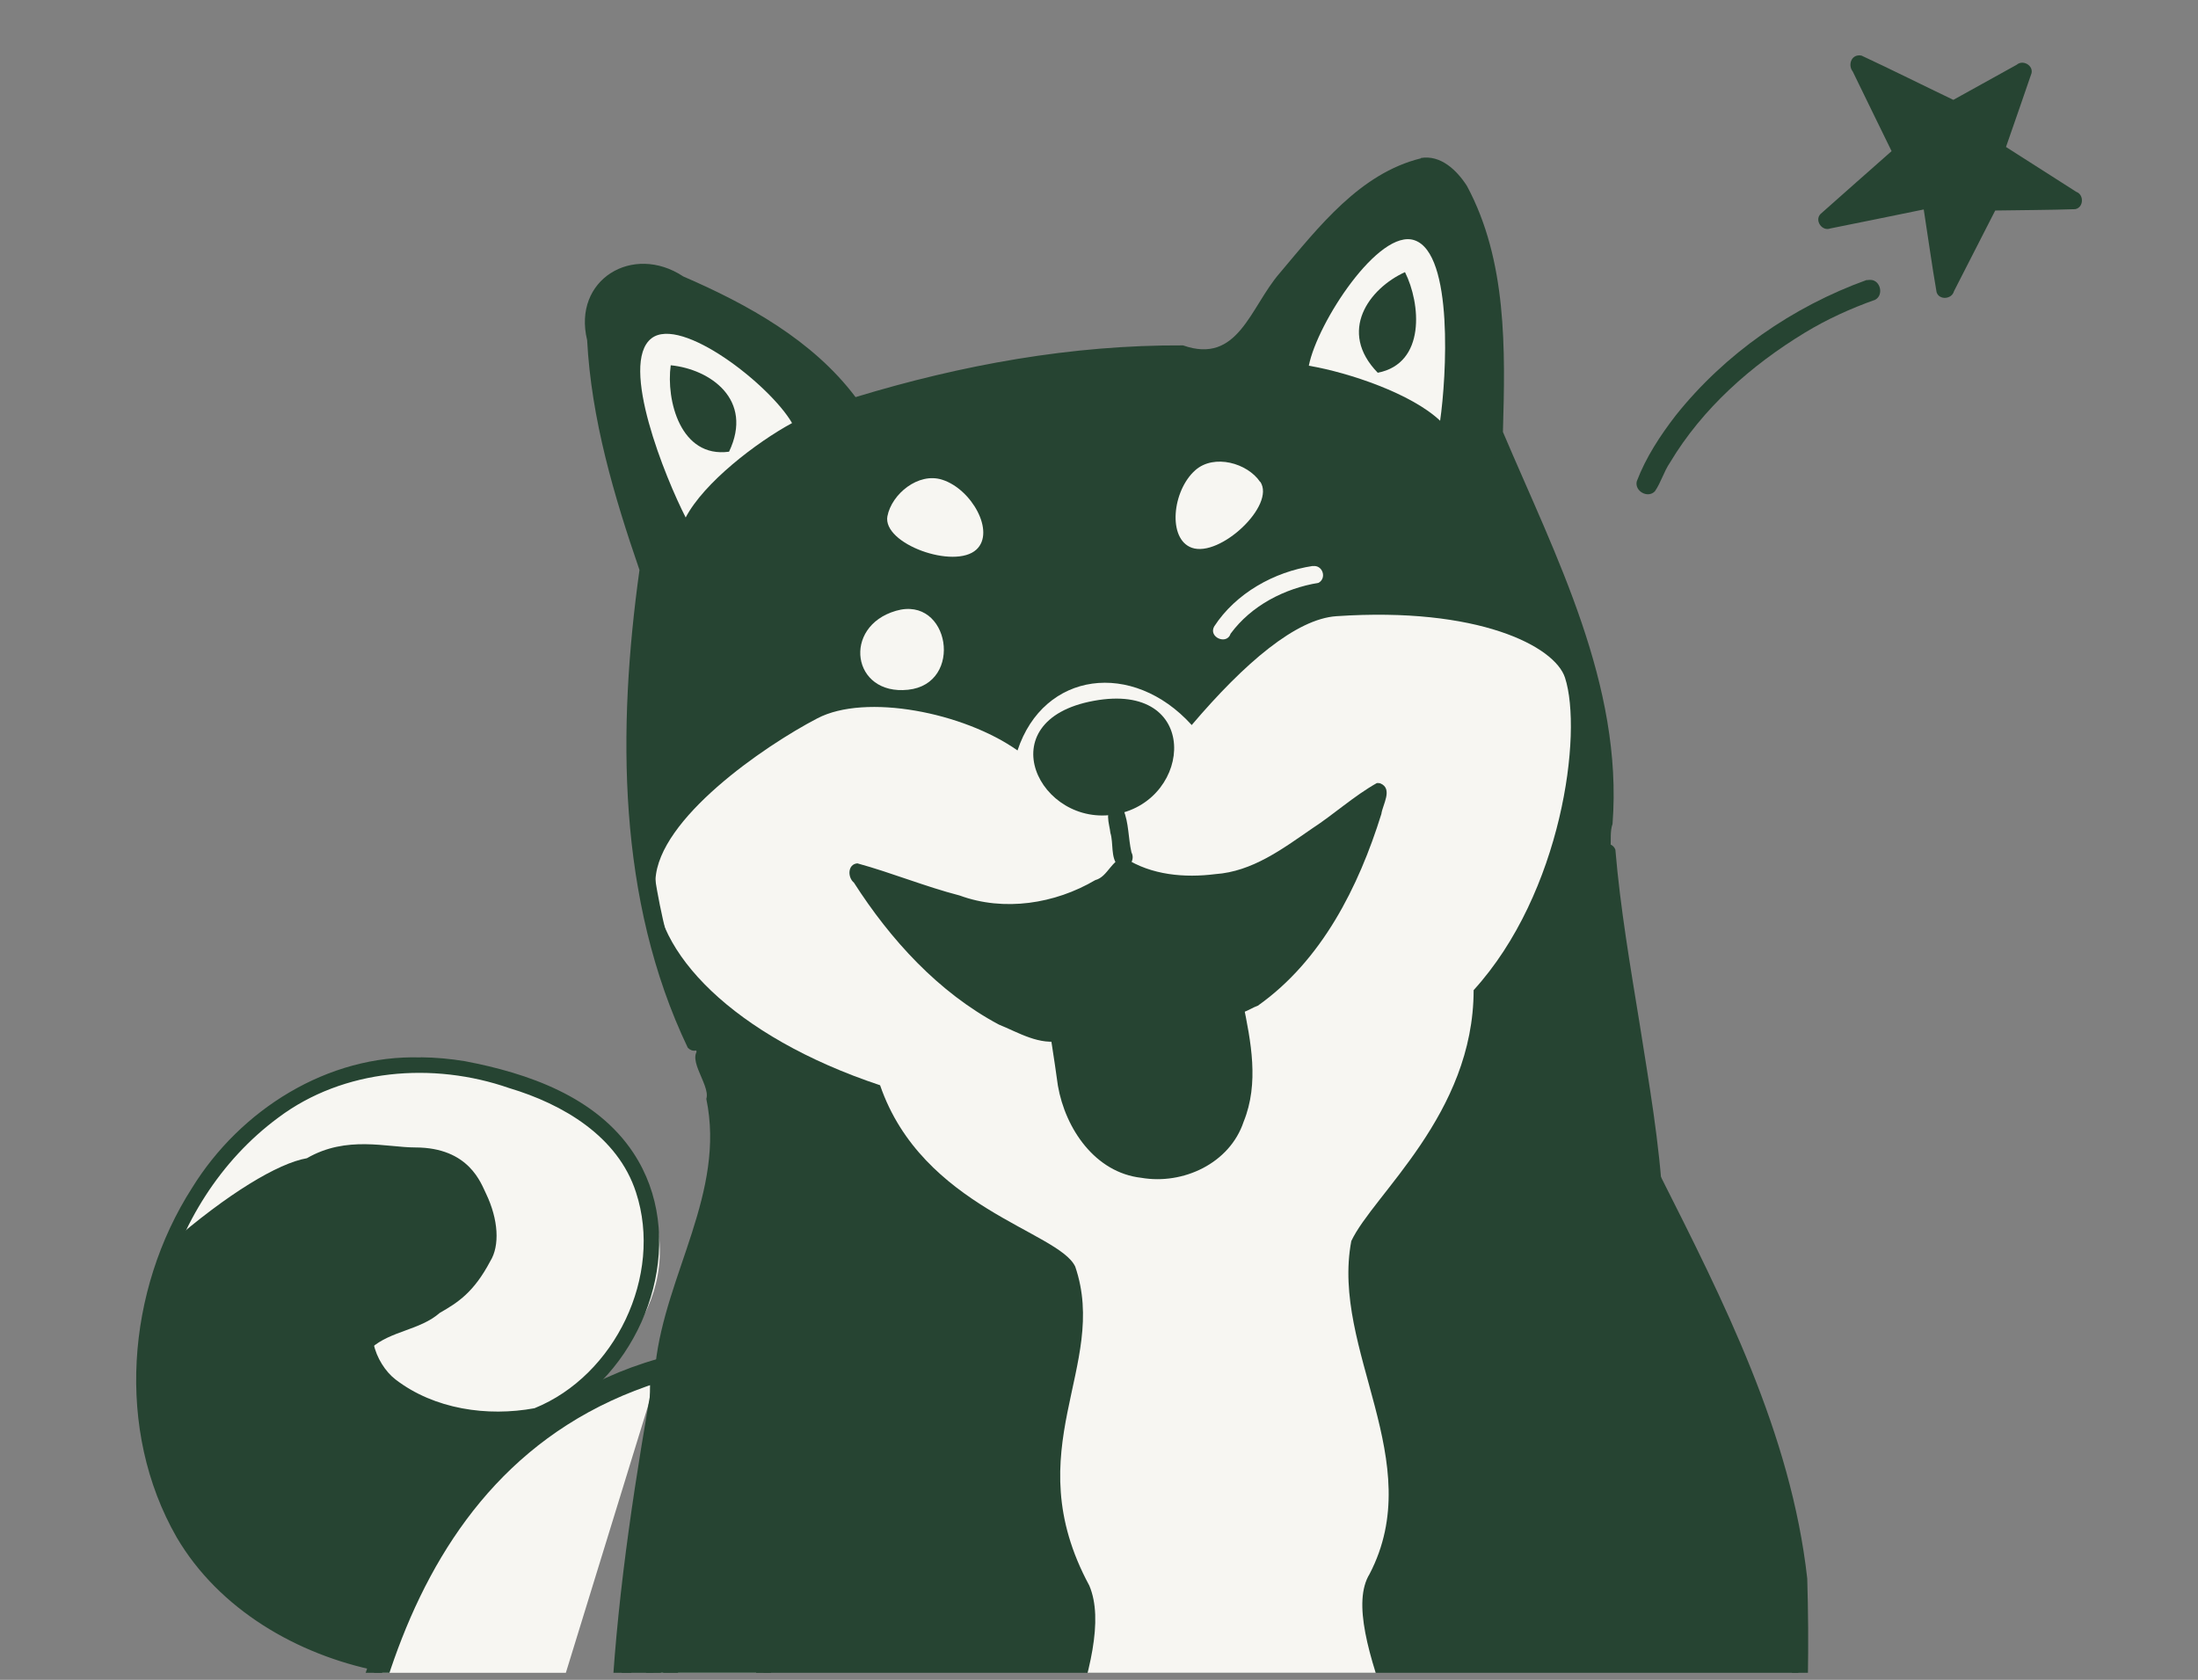 <svg width="297" height="227" viewBox="0 0 297 227" fill="none" xmlns="http://www.w3.org/2000/svg">
<rect x="0" y="0" width="297" height="227" fill="#808080" stroke="none"/>
<g clip-path="url(#clip0_53_1565)">
<path d="M257.112 20.749L246.969 29.68L260.952 26.851L262.811 39.096L268.852 27.276L280.047 27.094L269.62 20.405L273.277 9.756L263.962 14.909L251.212 8.746L257.112 20.789V20.749Z" fill="#264432"/>
<path d="M74.607 148.171C40.6 132.935 19.262 161.932 19.484 186.482C19.666 207.275 31.406 220.126 50.885 224.753C63.453 224.289 82.548 200.122 75.153 189.655C89.216 183.573 95.824 157.688 74.607 148.171Z" fill="#264432"/>
<path d="M88.855 185.796C69.837 191.803 59.381 205.744 53.379 221.025C47.61 235.713 45.993 251.543 44.865 262.591C44.804 263.188 44.745 263.771 44.686 264.34L44.685 264.348L44.684 264.356C44.376 266.924 42.857 270.246 40.944 273.953C40.2 275.395 39.394 276.9 38.554 278.467C37.185 281.022 35.727 283.742 34.308 286.621C29.74 295.892 25.861 306.278 27.482 316.065L27.489 316.104L27.492 316.144C27.572 317.09 27.431 318.305 27.16 319.667C26.884 321.047 26.459 322.65 25.928 324.401C24.865 327.903 23.359 332.056 21.718 336.305C19.697 341.538 17.439 346.995 15.543 351.576C14.376 354.399 13.346 356.889 12.594 358.788L12.589 358.8C10.379 364.162 8.862 366.921 7.404 369.575C6.764 370.739 6.136 371.882 5.465 373.215C3.938 377.097 2.897 380.348 2.387 383.051C1.874 385.773 1.916 387.85 2.463 389.427C3.5 392.422 6.597 394.15 13.264 394.581L13.265 394.581C17.649 394.867 20.795 394.702 23.051 394.185C25.29 393.673 26.581 392.831 27.365 391.803C28.162 390.757 28.541 389.384 28.681 387.599C28.797 386.114 28.745 384.451 28.685 382.569C28.673 382.169 28.66 381.76 28.648 381.341M88.855 185.796L87.479 285.898C90.626 284.895 90.942 282.45 91.277 279.857C91.536 277.854 91.806 275.763 93.399 274.179L92.692 273.471C92.692 273.471 92.692 273.471 92.693 273.471M88.855 185.796C97.305 195.708 102.541 213.175 103.53 230.471C104.03 239.234 103.436 247.89 101.647 255.417C99.855 262.956 96.883 269.28 92.693 273.471M88.855 185.796L92.693 273.471M28.648 381.341L29.648 381.313L28.648 381.342C28.648 381.342 28.648 381.341 28.648 381.341ZM28.648 381.341C28.584 379.074 29.061 375.97 29.711 372.805C30.366 369.617 31.216 366.282 31.933 363.522L31.942 363.488L31.954 363.454C32.593 361.565 33.22 359.647 33.85 357.719C35.467 352.775 37.106 347.761 39.033 342.972C41.718 336.298 44.997 329.963 49.649 324.681L49.766 324.548L49.922 324.463C57.245 320.48 64.582 313.845 71.026 306.607C77.463 299.377 82.962 291.6 86.617 285.391L86.811 285.062L87.175 284.946C88.353 284.57 88.985 283.991 89.381 283.32C89.805 282.602 90.008 281.703 90.169 280.592C90.207 280.329 90.242 280.052 90.278 279.765C90.527 277.786 90.838 275.317 92.693 273.471" fill="#F7F6F2" stroke="#264432" stroke-width="2"/>
<path d="M86.993 77.142C83.233 66.97 77.064 45.669 81.019 38.8C84.813 32.216 111.114 48.141 114.376 55.163C128.164 50.661 149.453 46.534 165.994 48.126C172.555 35.79 187.973 19.113 193.769 22.93C201.612 28.074 201.643 51.097 201.146 58.457C212.526 83.74 218.526 98.169 216.108 115.502C217.552 127.968 222.179 147.779 223.16 160.672C229.476 173.28 244.068 198.106 243.152 222.164C242.475 239.995 241.866 254.571 238.686 268.248C236.571 295.586 229.694 345.703 225.625 374.624C224.131 385.202 229.431 396.582 210.426 395.404C197.526 394.606 195.059 389.36 196.447 372.375C199.128 339.841 200.134 313.195 195.203 282.752C179.829 290.05 154.075 294.781 130.548 284.929C124.5 309.512 125.122 343.954 123.531 371.047C128.427 387.421 126.213 394.747 112.913 394.982C103.069 395.162 96.675 393.308 95.104 374.495C92.537 343.841 89.853 299.159 86.857 272.367C83.15 260.254 82.572 236.848 84.76 217.596C86.694 200.67 89.617 178.241 94.743 165.89C98.126 157.771 96.61 147.367 94.082 142C85.361 124.429 83.451 101.494 87.013 77.162L86.993 77.142Z" fill="#264432"/>
<path d="M107.018 57.161C104.068 52.049 92.045 42.612 88.024 45.724C83.619 49.159 89.944 64.657 92.652 69.931C95.117 65.223 102.169 59.808 107.039 57.161H107.018Z" fill="#F7F6F2"/>
<path d="M161.01 97.958C153.049 89.188 141.026 90.704 137.49 101.413C130.195 96.26 116.96 93.674 110.453 97.069C103.119 100.888 88.994 110.668 88.57 118.871C88.065 128.53 99.118 140.068 118.92 146.655C124.618 163.225 143.067 166.397 145.289 171.166C149.897 184.664 137.227 195.818 147.189 214.266C151.129 223.541 139.531 243.303 137.166 257.488C115.545 274.36 113.181 302.306 123.972 330.049C125.548 316.147 125.325 295.496 130.923 284.322C154.544 291.637 175.72 290.99 195.179 282.302C197.382 299.194 199.887 317.764 198.089 334.252C216.437 299.74 212.456 281.877 196.068 257.569C193.644 241.525 180.429 220.268 185.056 212.71C193.017 197.434 179.802 182.441 182.591 167.711C185.541 161.426 199.12 150.575 199.12 133.804C211.062 120.69 213.89 99.029 211.466 91.573C210.071 87.309 199.706 81.974 180.59 83.268C175.155 83.631 168.204 89.532 161.01 97.998V97.958Z" fill="#F7F6F2"/>
<path d="M119.91 69.741C119.203 73.499 128.983 76.995 131.933 74.267C134.519 71.883 131.307 66.104 127.326 64.831C124.093 63.78 120.476 66.771 119.91 69.761V69.741Z" fill="#F7F6F2"/>
<path d="M50.137 182.199C52.178 191.11 68.262 193.797 74.223 190.463C83.114 185.492 93.985 174.136 86.852 159.87C80.871 147.908 60.099 142.493 50.077 144.049C33.265 150.454 24.798 161.164 22.879 168.135C30.759 161.285 37.589 157.183 41.469 156.516C46.843 153.404 52.259 155.061 56.098 155.061C63.433 155.061 65.009 159.972 65.676 161.305C67.353 164.801 67.555 168.337 66.242 170.438C64.019 174.641 61.877 176.015 59.432 177.41C56.724 179.774 52.845 179.814 50.137 182.178V182.199Z" fill="#F7F6F2"/>
<path d="M170.285 65.093C172.427 68.266 164.849 75.358 161.051 74.025C157.737 72.853 158.383 66.306 161.515 63.538C164.061 61.295 168.567 62.588 170.265 65.114L170.285 65.093Z" fill="#F7F6F2"/>
<path d="M98.511 61.041C91.924 61.93 89.984 54.049 90.631 49.361C95.966 49.887 101.866 54.009 98.511 61.041Z" fill="#264432"/>
<path d="M176.852 49.422C177.984 43.623 186.329 30.812 191.138 32.468C196.432 34.287 195.442 50.998 194.593 56.858C190.734 53.2 182.308 50.351 176.852 49.422Z" fill="#F7F6F2"/>
<path d="M186.167 50.371C192.694 49.099 191.966 40.996 189.845 36.773C184.975 38.995 180.732 44.794 186.167 50.371Z" fill="#264432"/>
<path d="M166.102 119.276C165.294 124.368 166.345 135.279 167.314 138.977C168.911 145.079 168.486 157.102 157.636 158.072C146.785 159.042 144.077 148.919 143.531 142.655C143.208 138.835 141.046 128.126 138.742 123.499C144.34 122.286 146.764 120.286 151.533 117.881C156.241 118.871 161.354 120.084 166.102 119.276Z" fill="#264432"/>
<path d="M88.954 183.613C69.596 189.028 55.573 206.002 49.854 224.754C45.227 238.009 44.096 252.073 42.257 265.854C36.013 281.332 24.253 295.779 25.142 313.339C26.294 322.25 21.201 330.494 18.575 338.718C13.765 350.115 9.805 361.713 3.602 372.402C0.55 379.555 -3.814 392.144 6.572 395.478C14.048 396.933 27.183 398.348 29.749 391.841C31.79 383.88 30.052 375.231 33.123 367.31C37.589 353.065 41.327 337.829 51.087 326.13C67.05 316.673 79.113 301.7 88.55 285.979C88.631 284.08 85.781 284.827 85.882 286.484C76.446 301.316 64.908 315.562 49.612 324.614C39.286 336.879 35.326 352.923 30.739 367.917C27.971 375.353 29.405 383.375 27.849 390.891C24.96 396.569 12.614 394.811 5.764 392.851C-1.511 388.083 3.824 377.818 6.33 371.675C13.947 357.47 19.444 342.214 25.101 327.14C28.617 320.35 26.637 312.955 27.627 305.802C29.85 291.051 39.731 279.109 44.58 265.369C46.924 242.394 50.117 217.419 66.464 199.718C72.728 192.706 81.356 188.321 90.025 185.209C90.591 184.482 89.883 183.35 88.974 183.553L88.954 183.613Z" fill="#264432"/>
<path d="M95.117 141.422C92.046 142.432 96.087 146.534 95.44 148.494C98.067 161.103 89.924 172.176 88.57 184.381C83.276 214.064 79.012 244.96 85.862 274.724C89.52 309.964 90.611 345.447 94.228 380.687C94.531 392.508 105.22 397.943 117.061 395.519C130.114 393.599 126.498 378.343 124.376 369.472C126.134 341.769 125.326 313.662 131.367 286.424C151.392 294.324 174.448 292.95 194.068 284.504C199.241 315.986 196.776 347.973 194.391 379.576C191.764 393.114 206.192 399.398 217.366 396.428C230.601 393.397 224.135 377.333 227.389 367.836C232.38 333.99 236.643 300.023 240.422 266.056C243.675 248.718 244.726 230.917 244.2 213.317C242.018 193.737 232.864 175.773 224.155 158.496C221.428 157.587 222.357 162.073 223.751 162.861C234.097 183.856 244.746 206.467 241.715 230.553C241.392 244.172 239.674 257.71 237.209 271.067C233.935 307.115 228.156 342.881 223.65 378.747C227.308 394.023 214.739 397.863 204.05 393.397C193.623 389.841 197.402 376.383 197.604 368.018C199.948 339.446 201.221 310.308 196.008 282.039C192.492 280.726 188.794 285.535 185.096 285.413C167.274 290.97 147.553 290.546 130.236 283.554C127.548 285.413 128.781 290.223 127.467 292.95C123.022 318.774 123.426 345.103 121.951 371.17C125.75 379.838 126.801 394.185 112.414 393.498C98.916 393.821 95.642 383.637 95.885 374.059C93.137 339.951 91.561 305.741 88.004 271.713C81.376 243.081 86.044 213.317 91.015 184.785C92.45 172.338 100.734 161.022 97.946 148.151C97.057 146.292 97.804 141.907 95.177 141.422H95.117Z" fill="#264432"/>
<path d="M192.007 21.395C183.763 23.416 178.165 30.69 172.912 36.914C168.911 41.541 167.315 49.301 159.858 46.674C144.865 46.593 129.933 49.301 115.606 53.665C109.827 45.987 101.017 41.117 92.328 37.359C85.519 32.852 77.335 37.783 79.336 45.967C79.901 56.636 82.953 66.981 86.408 77.024C83.417 98.524 83.397 121.62 92.934 141.584C94.248 142.937 95.966 140.594 94.591 139.442C85.741 119.761 86.105 97.372 88.833 76.418C85.195 65.324 81.073 53.746 82.023 41.905C83.599 34.267 93.015 40.47 97.441 42.35C103.866 45.906 110.332 50.089 114.616 56.09C118.233 55.989 121.769 53.867 125.427 53.382C139.086 50.068 153.251 48.331 167.254 49.28C169.921 45.724 171.982 41.481 174.993 38.066C179.802 32.469 184.773 25.962 192.108 23.76C199.16 25.619 199.16 35.56 200.312 41.541C201.039 47.381 200.777 53.301 200.756 59.141C207.829 75.872 217.124 93.169 215.386 111.941C215.669 113.517 213.527 117.033 216.133 117.396C218.457 116.689 217.204 113.113 217.891 111.355C219.326 92.522 210.213 75.185 203.08 58.373C203.403 47.199 203.646 35.217 198.21 25.113C196.856 23.012 194.674 20.89 191.967 21.355L192.007 21.395Z" fill="#264432"/>
<path d="M121.062 82.541C113.767 84.662 115.101 94.018 122.699 93.21C130.296 92.422 128.336 80.419 121.062 82.541Z" fill="#F7F6F2"/>
<path d="M150.846 110.021C140.46 111.981 133.307 97.352 147.795 94.705C162.283 92.037 161.212 108.061 150.846 110.021Z" fill="#264432"/>
<path d="M150.826 108.991C149.048 109.273 149.937 111.395 150.038 112.547C150.483 113.982 150.038 115.841 151.069 117.013C152.22 117.861 153.514 116.346 152.887 115.194C152.443 113.274 152.544 111.173 151.776 109.374C151.533 109.112 151.17 108.95 150.806 108.97L150.826 108.991Z" fill="#264432"/>
<path d="M138.945 123.236C136.217 123.58 133.59 123.458 131.549 122.771C125.669 121.317 119.829 119.114 115.93 117.861C120.739 126.045 129.67 134.794 136.136 137.603C139.915 139.341 139.692 139.401 142.845 139.543C143.107 133.683 140.501 127.904 138.945 123.216V123.236Z" fill="#264432"/>
<path d="M165.941 118.043C164.102 118.629 165.011 121.256 164.627 122.67C164.405 129.278 165.375 135.865 166.668 142.311C167.274 147.605 165.9 154.617 160.081 156.395C155.453 157.931 149.674 156.435 147.411 151.828C144.239 146.332 145.007 139.725 143.269 133.784C142.279 129.985 141.531 125.964 139.531 122.549C138.339 121.519 136.803 123.357 137.854 124.449C140.743 131.541 141.895 139.179 142.946 146.716C143.956 152.515 147.957 158.456 154.221 159.163C159.858 160.133 166.163 157.223 168.042 151.586C170.164 146.373 169.032 140.755 167.941 135.461C167.173 129.965 166.85 124.347 167.274 118.831C167.092 118.286 166.527 117.922 165.961 118.023L165.941 118.043Z" fill="#264432"/>
<path d="M166.628 118.932C169.012 118.407 171.194 117.578 172.75 116.427C177.923 113.274 182.813 109.415 186.167 107.031C184.066 116.285 178.166 127.318 172.871 131.945C169.78 134.734 170.022 134.734 167.072 135.825C164.486 130.389 165.9 123.943 166.628 118.932Z" fill="#264432"/>
<path d="M186.046 105.818C182.954 107.556 180.247 110.041 177.236 112.001C173.276 114.729 169.214 117.78 164.223 118.124C160.081 118.649 155.575 118.265 151.998 115.942C150.22 116.002 149.735 118.488 147.997 118.932C142.541 122.145 135.671 123.216 129.67 121.013C124.982 119.801 120.496 117.942 115.849 116.669C114.515 116.79 114.515 118.568 115.384 119.276C120.335 126.995 126.78 134.087 134.964 138.452C137.53 139.482 140.521 141.361 143.491 140.594C144.744 139.846 143.693 137.926 142.36 138.33C138.44 138.088 134.944 135.744 131.771 133.582C126.821 129.803 122.537 125.196 118.96 120.124C124.396 121.842 129.731 124.085 135.388 124.63C141.329 124.63 147.815 123.034 151.998 118.548C157.979 121.822 165.577 121.215 171.639 118.488C175.963 116.002 179.984 113.032 183.985 110.062C180.974 118.993 176.589 128.106 168.79 133.824C167.779 134.309 165.254 134.653 166.001 136.37C166.951 137.845 168.85 136.269 169.962 135.906C178.59 129.803 183.581 119.862 186.652 110.001C186.814 108.748 188.269 106.586 186.511 105.859C186.349 105.818 186.187 105.798 186.046 105.818Z" fill="#264432"/>
<path d="M177.398 76.479C172.164 77.267 166.971 80.177 164.061 84.662C163.253 86.117 165.779 87.208 166.284 85.632C169.073 81.834 173.579 79.51 178.165 78.762C179.317 78.115 178.711 76.317 177.398 76.499V76.479Z" fill="#F7F6F2"/>
<path d="M216.901 114.042C215.83 114.184 215.75 115.457 215.972 116.285C217.346 131.804 221.165 147.019 222.317 162.578C222.559 163.811 224.519 163.73 224.681 162.477C224.236 154.415 222.822 146.433 221.569 138.452C220.296 130.612 218.942 122.751 218.275 114.83C218.094 114.285 217.487 113.921 216.922 114.022L216.901 114.042Z" fill="#264432"/>
<path d="M56.866 142.897C44.277 142.493 32.477 149.969 25.97 160.497C17.079 174.359 15.564 193.252 23.869 207.74C29.587 217.499 40.175 223.622 51.067 225.804C52.441 225.562 51.996 223.481 50.642 223.622C39.387 221.056 28.496 214.145 23.849 203.213C16.291 185.412 21.929 162.619 37.589 151.04C46.439 144.392 58.543 143.463 68.808 147.039C76.042 149.201 83.498 153.546 85.943 161.144C89.621 172.378 83.114 185.896 72.223 190.301C65.858 191.473 58.685 190.443 53.451 186.422C50.723 184.341 48.561 178.784 52.582 176.844C54.724 175.672 57.654 173.672 57.169 170.863C56.765 169.913 55.169 170.236 55.189 171.267C54.199 175.066 48.137 175.308 48.218 179.814C48.096 185.997 53.795 190.281 59.291 191.676C65.332 193.312 72.506 193.918 77.679 189.695C88.065 182.461 92.854 166.781 85.579 155.789C80.568 148.211 71.334 145.019 62.807 143.402C60.847 143.079 58.866 142.897 56.866 142.877V142.897Z" fill="#264432"/>
<path d="M252.263 37.823C242.22 41.44 233.087 47.785 226.419 56.151C224.317 58.878 222.397 61.808 221.165 65.041C220.842 66.375 222.66 67.385 223.61 66.395C224.438 65.203 224.822 63.728 225.651 62.516C230.036 55.181 236.623 49.361 243.877 44.956C246.868 43.138 250.08 41.683 253.374 40.511C254.566 39.884 254.101 37.864 252.768 37.823C252.606 37.823 252.424 37.823 252.263 37.864V37.823Z" fill="#264432"/>
<path d="M251.05 7.493C250.02 7.635 249.757 8.928 250.343 9.655C252.101 13.252 253.839 16.849 255.597 20.425C252.404 23.254 249.171 26.083 245.979 28.932C245.17 29.801 246.201 31.297 247.312 30.872C251.515 30.024 255.738 29.175 259.941 28.306C260.527 32.044 261.032 35.782 261.679 39.5C262.043 40.592 263.74 40.45 264.023 39.359C265.882 35.722 267.741 32.085 269.6 28.448C273.197 28.387 276.814 28.387 280.41 28.266C281.562 28.043 281.623 26.306 280.552 25.922C277.379 23.901 274.227 21.88 271.055 19.86C272.207 16.526 273.379 13.212 274.51 9.878C274.732 8.807 273.318 8.039 272.51 8.746C269.661 10.322 266.791 11.919 263.942 13.495C259.8 11.514 255.698 9.453 251.535 7.514C251.374 7.473 251.212 7.473 251.05 7.493ZM253.879 11.333C257.133 12.889 260.386 14.485 263.659 16.02C264.629 16.202 265.397 15.333 266.246 14.99C267.862 14.101 269.499 13.192 271.115 12.303C270.226 14.95 269.297 17.576 268.428 20.223C268.287 21.416 269.661 21.739 270.408 22.345C272.287 23.537 274.146 24.75 276.005 25.942C273.54 26.003 271.055 25.982 268.59 26.063C267.579 26.346 267.458 27.558 266.933 28.326C265.761 30.61 264.589 32.893 263.417 35.176C262.952 32.246 262.548 29.316 262.043 26.407C261.719 25.457 260.608 25.558 259.84 25.8C256.951 26.407 254.041 26.993 251.151 27.599C253.455 25.538 255.819 23.558 258.082 21.456C258.709 20.486 257.719 19.557 257.415 18.647C256.243 16.202 255.051 13.777 253.879 11.333Z" fill="#264432"/>
</g>
<defs>
<clipPath id="clip0_53_1565">
<rect width="297" height="226" fill="white" transform="translate(0 0.055)"/>
</clipPath>
</defs>
</svg>
